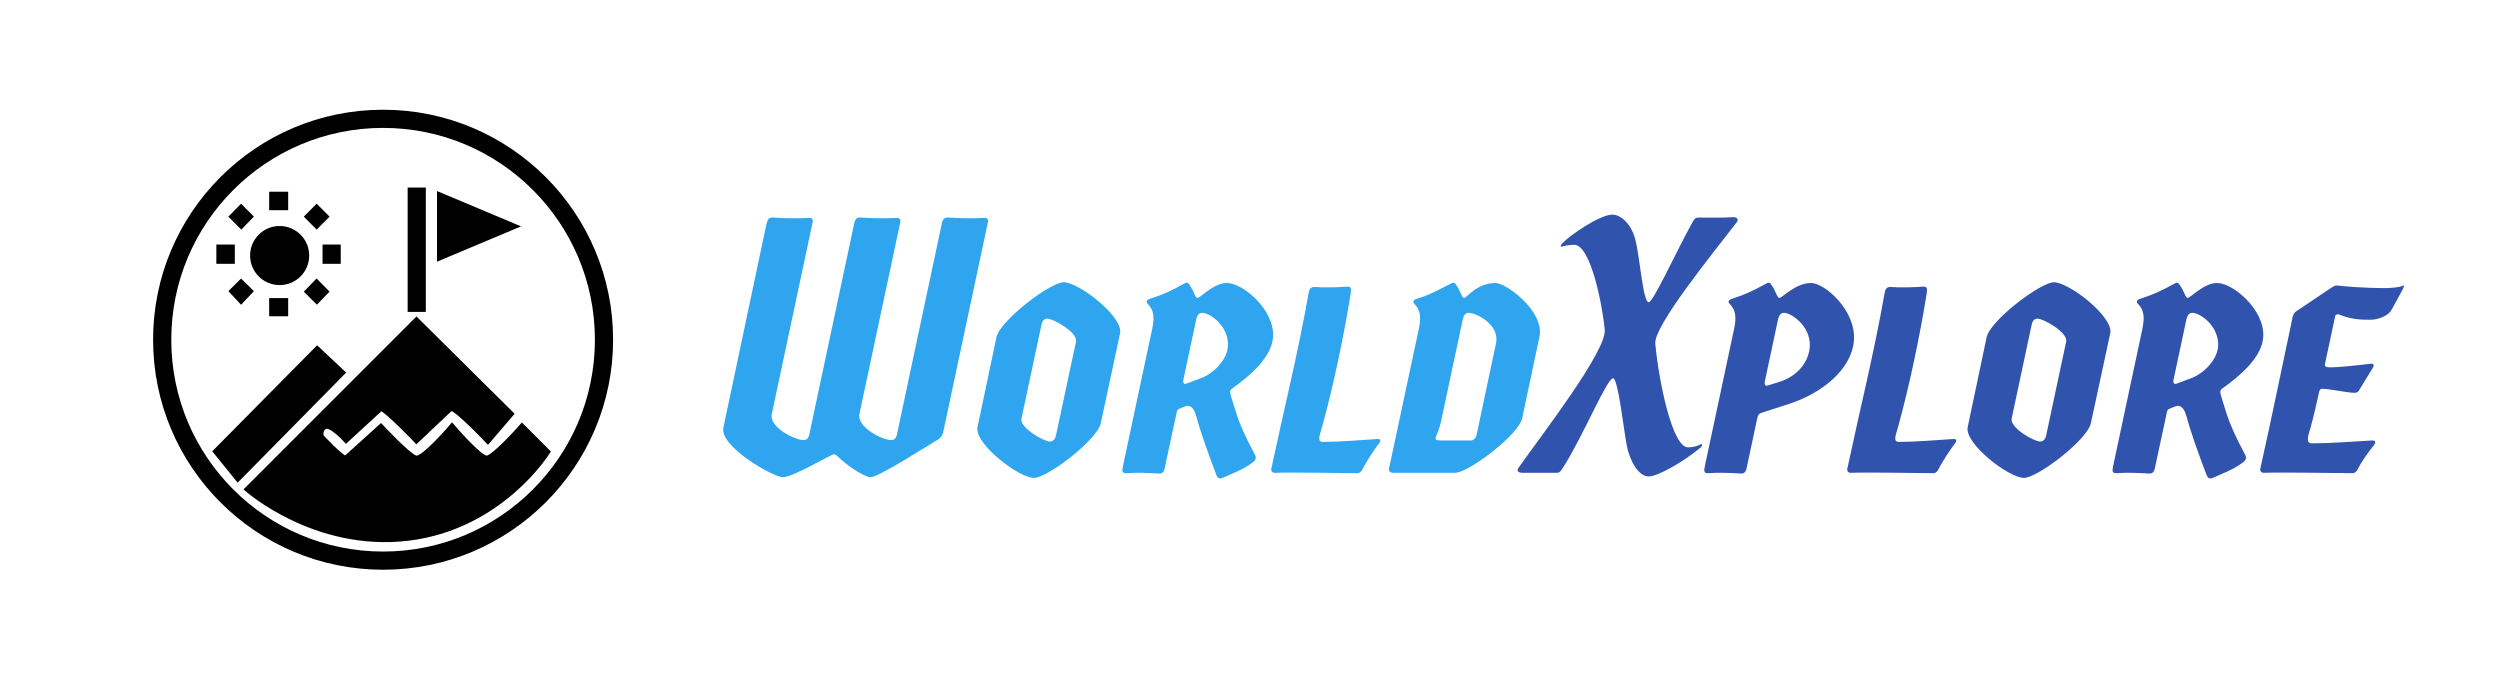 <?xml version="1.0" encoding="utf-8"?>
<!-- Generator: Adobe Illustrator 28.0.0, SVG Export Plug-In . SVG Version: 6.00 Build 0)  -->
<svg version="1.1" id="Layer_1" xmlns="http://www.w3.org/2000/svg" xmlns:xlink="http://www.w3.org/1999/xlink" x="0px" y="0px"
	 viewBox="0 0 275 75" style="enable-background:new 0 0 275 75;" xml:space="preserve">
<style type="text/css">
	.st0{fill:#B8CADF;}
	.st1{fill:#2FA5F0;}
	.st2{fill:#3053AD;}
	.st3{fill:none;stroke:#000000;stroke-width:2;stroke-miterlimit:10;}
	.st4{stroke:#000000;stroke-width:0.5;stroke-miterlimit:10;}
</style>
<rect y="79.17" class="st0" width="275" height="75"/>
<g>
	<path class="st1" d="M79.57,47.05l4.72-22.32c0.12-0.44,0.2-0.84,0.72-0.8c1,0.08,2.92,0.12,3.92,0.04
		c0.56-0.04,0.52,0.32,0.4,0.76l-4.44,20.84c-0.28,1.44,2.56,2.84,3.48,2.84c0.36,0,0.56-0.2,0.64-0.56l4.92-23.12
		c0.08-0.44,0.2-0.84,0.72-0.8c1,0.08,2.92,0.12,3.92,0.04c0.56-0.04,0.52,0.32,0.4,0.76l-4.44,20.84
		c-0.28,1.44,2.56,2.84,3.48,2.84c0.36,0,0.56-0.2,0.64-0.56l4.92-23.12c0.08-0.44,0.2-0.84,0.72-0.8c1,0.08,2.92,0.12,3.92,0.04
		c0.56-0.04,0.52,0.32,0.4,0.76l-4.84,22.72c-0.08,0.44-0.36,0.8-0.68,0.96c-0.48,0.24-6.4,4.08-7.32,4.08
		c-0.56,0-2.04-0.88-3.28-1.96c-0.32-0.32-0.56-0.56-0.76-0.56c-0.32,0-4.48,2.52-5.6,2.52S79.13,49.09,79.57,47.05z"/>
	<path class="st1" d="M107.53,46.97l2.08-9.88c0.4-1.84,5.92-6.04,7.4-6.04c1.68,0,6.56,3.8,6.2,5.6l-2.12,9.88
		c-0.36,1.84-5.88,6.04-7.36,6.04C112.05,52.57,107.13,48.77,107.53,46.97z M116.16,47.89l2.2-10.32c0.2-1-2.48-2.52-3.16-2.52
		c-0.32,0-0.56,0.24-0.64,0.68l-2.2,10.32c-0.2,1,2.44,2.52,3.16,2.52C115.8,48.57,116.08,48.33,116.16,47.89z"/>
	<path class="st1" d="M133.8,52.25c-0.92-2.44-1.72-4.64-2.24-6.56c-0.24-0.84-0.68-1.2-1.16-1l-0.6,0.24
		c-0.32,0.12-0.32,0.2-0.4,0.6l-1.24,5.76c-0.08,0.44-0.16,0.84-0.72,0.8c-1-0.08-2.52-0.12-3.52-0.04
		c-0.56,0.04-0.48-0.32-0.4-0.76l3.24-15.2c0.24-1.24,0.16-2-0.52-2.68c-0.2-0.2-0.12-0.44,0.32-0.56c1.36-0.44,2.24-0.84,3.76-1.68
		c0.32-0.16,0.4-0.04,0.6,0.28c0.44,0.64,0.56,1.32,0.8,1.32c0.32,0,1.76-1.64,3.24-1.64c1.76,0,5.2,2.92,5.08,5.84
		c-0.08,2.32-2.6,4.4-4.44,5.72c-0.32,0.2-0.32,0.4-0.24,0.72c0.08,0.28,0.4,1.36,0.72,2.32c0.24,0.76,0.88,2.28,1.96,4.28
		c0.28,0.52-0.08,0.76-0.56,1.08c-1.08,0.72-1.6,0.84-3,1.48C134.12,52.73,133.92,52.57,133.8,52.25z M132.08,41.61
		c1.36-0.48,3.04-2.08,3-3.76c-0.04-2.12-2.04-3.44-2.84-3.44c-0.36,0-0.56,0.24-0.68,0.84l-1.4,6.56c-0.04,0.32,0.08,0.48,0.32,0.4
		L132.08,41.61z"/>
	<path class="st1" d="M140.21,52.01c-0.24,0-0.44-0.2-0.36-0.48c1.36-6.4,2.96-12.8,4.08-19.2c0.08-0.44,0.16-0.8,0.72-0.76
		c0.96,0.08,2.52,0.04,3.52-0.04c0.56-0.04,0.44,0.36,0.4,0.8c-0.76,4.68-1.84,9.88-3.12,14.56c-0.16,0.68-0.68,1.72,0.04,1.72
		c1.88,0,4.12-0.2,6.04-0.32c0.28,0,0.44,0.12,0.16,0.48c-0.68,0.92-1.32,1.88-1.88,2.96c-0.16,0.24-0.32,0.32-0.52,0.32
		C147.52,52.05,142.33,51.93,140.21,52.01z"/>
	<path class="st1" d="M153.25,52.01c-0.36,0-0.52-0.2-0.44-0.56l3.28-15.36c0.24-1.24,0.16-2-0.52-2.68
		c-0.2-0.2-0.12-0.44,0.32-0.56c1.36-0.4,2.24-0.92,3.76-1.68c0.32-0.16,0.4-0.04,0.6,0.28c0.44,0.64,0.56,1.32,0.8,1.32
		c0.32,0,1.36-1.64,3.48-1.64c1.12,0,5.44,3.12,4.8,5.96l-1.88,8.88c-0.36,1.84-5.92,6.04-7.4,6.04H153.25z M161.8,48.45
		c0.28,0,0.56-0.24,0.64-0.68l2.12-10c0.44-2.08-2.2-3.36-3-3.36c-0.36,0-0.56,0.24-0.68,0.84l-2.36,11.08
		c-0.36,1.76-1.16,2.12,0,2.12H161.8z"/>
	<path class="st2" d="M178.96,49.09c-0.32-1.56-0.96-7.48-1.52-7.48c-0.68,0-3.28,6.32-5.44,9.72c-0.28,0.44-0.4,0.68-0.76,0.68
		h-3.72c-0.44,0-0.76-0.16-0.48-0.56c2.6-3.68,9.72-12.88,9.48-15.2c-0.24-2.56-1.52-9.32-3.36-9.32c-0.44,0-0.96,0.08-1.2,0.16
		c-0.36,0.12-0.36-0.04-0.12-0.32c0.84-0.88,4.12-3.16,5.52-3.16c0.88,0,2.04,0.92,2.52,2.72c0.52,2,0.84,6.92,1.48,6.92
		c0.48,0,2.88-5.28,4.72-8.64c0.24-0.44,0.36-0.68,0.72-0.68c0.76,0,2.84,0.04,3.76-0.04c0.44-0.04,0.76,0.2,0.48,0.56
		c-2.68,3.48-9.16,11.44-8.96,13.36c0.44,4.52,1.92,11.4,3.6,11.4c0.44,0,1-0.12,1.28-0.28c0.32-0.2,0.36,0.08,0.08,0.32
		c-1.88,1.56-4.68,3.16-5.68,3.16C180.2,52.41,179.28,50.65,178.96,49.09z"/>
	<path class="st2" d="M187.93,52.05c-0.56,0.04-0.48-0.32-0.4-0.76l3.24-15.2c0.24-1.24,0.16-2-0.52-2.68
		c-0.2-0.2-0.12-0.44,0.32-0.56c1.36-0.44,2.24-0.84,3.76-1.68c0.32-0.16,0.4-0.04,0.6,0.28c0.44,0.64,0.56,1.32,0.8,1.32
		c0.32,0,1.76-1.64,3.48-1.64c1.52,0,5,3.04,4.72,6.36c-0.28,3.24-3.64,5.8-7.08,6.92l-3.08,1c-0.28,0.08-0.4,0.24-0.48,0.64
		l-1.12,5.24c-0.08,0.44-0.16,0.84-0.72,0.8C190.45,52.01,188.92,51.97,187.93,52.05z M195.84,41.97c1.72-0.56,3.2-2.04,3.24-4
		c0.04-2.12-2.04-3.56-2.84-3.56c-0.36,0-0.56,0.24-0.68,0.84l-1.44,6.76c-0.04,0.32,0.08,0.48,0.32,0.4L195.84,41.97z"/>
	<path class="st2" d="M203.57,52.01c-0.24,0-0.44-0.2-0.36-0.48c1.36-6.4,2.96-12.8,4.08-19.2c0.08-0.44,0.16-0.8,0.72-0.76
		c0.96,0.08,2.52,0.04,3.52-0.04c0.56-0.04,0.44,0.36,0.4,0.8c-0.76,4.68-1.84,9.88-3.12,14.56c-0.16,0.68-0.68,1.72,0.04,1.72
		c1.88,0,4.12-0.2,6.04-0.32c0.28,0,0.44,0.12,0.16,0.48c-0.68,0.92-1.32,1.88-1.88,2.96c-0.16,0.24-0.32,0.32-0.52,0.32
		C210.88,52.05,205.68,51.93,203.57,52.01z"/>
	<path class="st2" d="M216.45,46.97l2.08-9.88c0.4-1.84,5.92-6.04,7.4-6.04c1.68,0,6.56,3.8,6.2,5.6L230,46.53
		c-0.36,1.84-5.88,6.04-7.36,6.04C220.96,52.57,216.04,48.77,216.45,46.97z M225.08,47.89l2.2-10.32c0.2-1-2.48-2.52-3.16-2.52
		c-0.32,0-0.56,0.24-0.64,0.68l-2.2,10.32c-0.2,1,2.44,2.52,3.16,2.52C224.72,48.57,225,48.33,225.08,47.89z"/>
	<path class="st2" d="M242.72,52.25c-0.92-2.44-1.72-4.64-2.24-6.56c-0.24-0.84-0.68-1.2-1.16-1l-0.6,0.24
		c-0.32,0.12-0.32,0.2-0.4,0.6l-1.24,5.76c-0.08,0.44-0.16,0.84-0.72,0.8c-1-0.08-2.52-0.12-3.52-0.04
		c-0.56,0.04-0.48-0.32-0.4-0.76l3.24-15.2c0.24-1.24,0.16-2-0.52-2.68c-0.2-0.2-0.12-0.44,0.32-0.56c1.36-0.44,2.24-0.84,3.76-1.68
		c0.32-0.16,0.4-0.04,0.6,0.28c0.44,0.64,0.56,1.32,0.8,1.32c0.32,0,1.76-1.64,3.24-1.64c1.76,0,5.2,2.92,5.08,5.84
		c-0.08,2.32-2.6,4.4-4.44,5.72c-0.32,0.2-0.32,0.4-0.24,0.72c0.08,0.28,0.4,1.36,0.72,2.32c0.24,0.76,0.88,2.28,1.96,4.28
		c0.28,0.52-0.08,0.76-0.56,1.08c-1.08,0.72-1.6,0.84-3,1.48C243.04,52.73,242.84,52.57,242.72,52.25z M241,41.61
		c1.36-0.48,3.04-2.08,3-3.76c-0.04-2.12-2.04-3.44-2.84-3.44c-0.36,0-0.56,0.24-0.68,0.84l-1.4,6.56c-0.04,0.32,0.08,0.48,0.32,0.4
		L241,41.61z"/>
	<path class="st2" d="M249,52.01c-0.24,0-0.44-0.2-0.36-0.48c1.4-6.28,2.2-10.32,3.52-16.52c0.04-0.28,0.16-0.56,0.36-0.72l3.8-2.56
		c0.28-0.16,0.48-0.36,0.8-0.32c0.72,0.08,2.72,0.28,5.32,0.28c0.48,0,1.56-0.08,1.8-0.24c0.28-0.16,0.24,0.08-0.04,0.56
		c-0.44,0.8-0.68,1.28-1.16,2.12c-0.24,0.48-1.28,1.04-2.24,1.04c-0.84,0-1.96,0.04-3.48-0.56c-0.2-0.08-0.4,0-0.44,0.12l-1.12,5.24
		c-0.08,0.32,0.04,0.44,0.56,0.44c0.8,0,2.48-0.16,4.48-0.4c0.24-0.04,0.4,0.12,0.24,0.4l-1.52,2.48c-0.08,0.2-0.28,0.32-0.48,0.32
		c-0.92,0-2.68-0.44-3.6-0.44c-0.16,0-0.28,0.08-0.32,0.28c-0.28,1.28-0.64,2.84-0.96,4c-0.2,0.68-0.6,1.72,0.12,1.72
		c1.88,0,4.76-0.2,6.68-0.32c0.28,0,0.44,0.12,0.2,0.48c-0.72,0.92-1.32,1.72-1.88,2.8c-0.16,0.24-0.32,0.32-0.52,0.32
		C257,52.05,251.12,51.93,249,52.01z"/>
</g>
<g>
	<circle class="st3" cx="42.14" cy="37.37" r="24.3"/>
	<polygon class="st4" points="23.68,49.66 34.89,38.33 37.72,40.99 26.16,52.72 	"/>
	<path class="st4" d="M27.15,53.82l18.66-18.66l10.46,10.37l-2.6,3.03c0,0-3.21-3.41-4.05-3.64l-3.81,3.6c0,0-3.23-3.38-3.9-3.58
		l-3.84,3.53c0,0-1.66-1.84-2.3-1.52c-0.64,0.33-0.39,1.08-0.39,1.08s2.08,2.24,2.64,2.36l3.88-3.51c0,0,3.06,3.3,3.86,3.49
		s3.97-3.53,3.97-3.53s3.02,3.55,3.81,3.53c0.79-0.02,3.88-3.53,3.88-3.53l2.86,2.86c0,0-5.1,8.29-15.37,9.53
		S27.15,53.82,27.15,53.82z"/>
	<rect x="45.09" y="20.88" class="st4" width="1.5" height="13.18"/>
	<polygon class="st4" points="48.32,21.39 48.32,28.41 56.67,24.9 	"/>
	<circle class="st4" cx="30.76" cy="28.11" r="3"/>
	<polygon class="st4" points="25.47,23.83 26.54,24.9 27.58,23.83 26.52,22.76 	"/>
	<rect x="24.05" y="27.15" class="st4" width="1.53" height="1.62"/>
	<polygon class="st4" points="25.47,32.03 26.52,30.99 27.58,32.03 26.52,33.16 	"/>
	<rect x="29.86" y="33.04" class="st4" width="1.59" height="1.5"/>
	<polygon class="st4" points="33.77,32.08 34.86,33.16 35.9,32.08 34.83,30.99 	"/>
	<rect x="35.73" y="27.15" class="st4" width="1.5" height="1.62"/>
	<polygon class="st4" points="33.77,23.83 34.83,24.9 35.9,23.83 34.83,22.76 	"/>
	<rect x="29.86" y="21.34" class="st4" width="1.59" height="1.53"/>
</g>
</svg>
